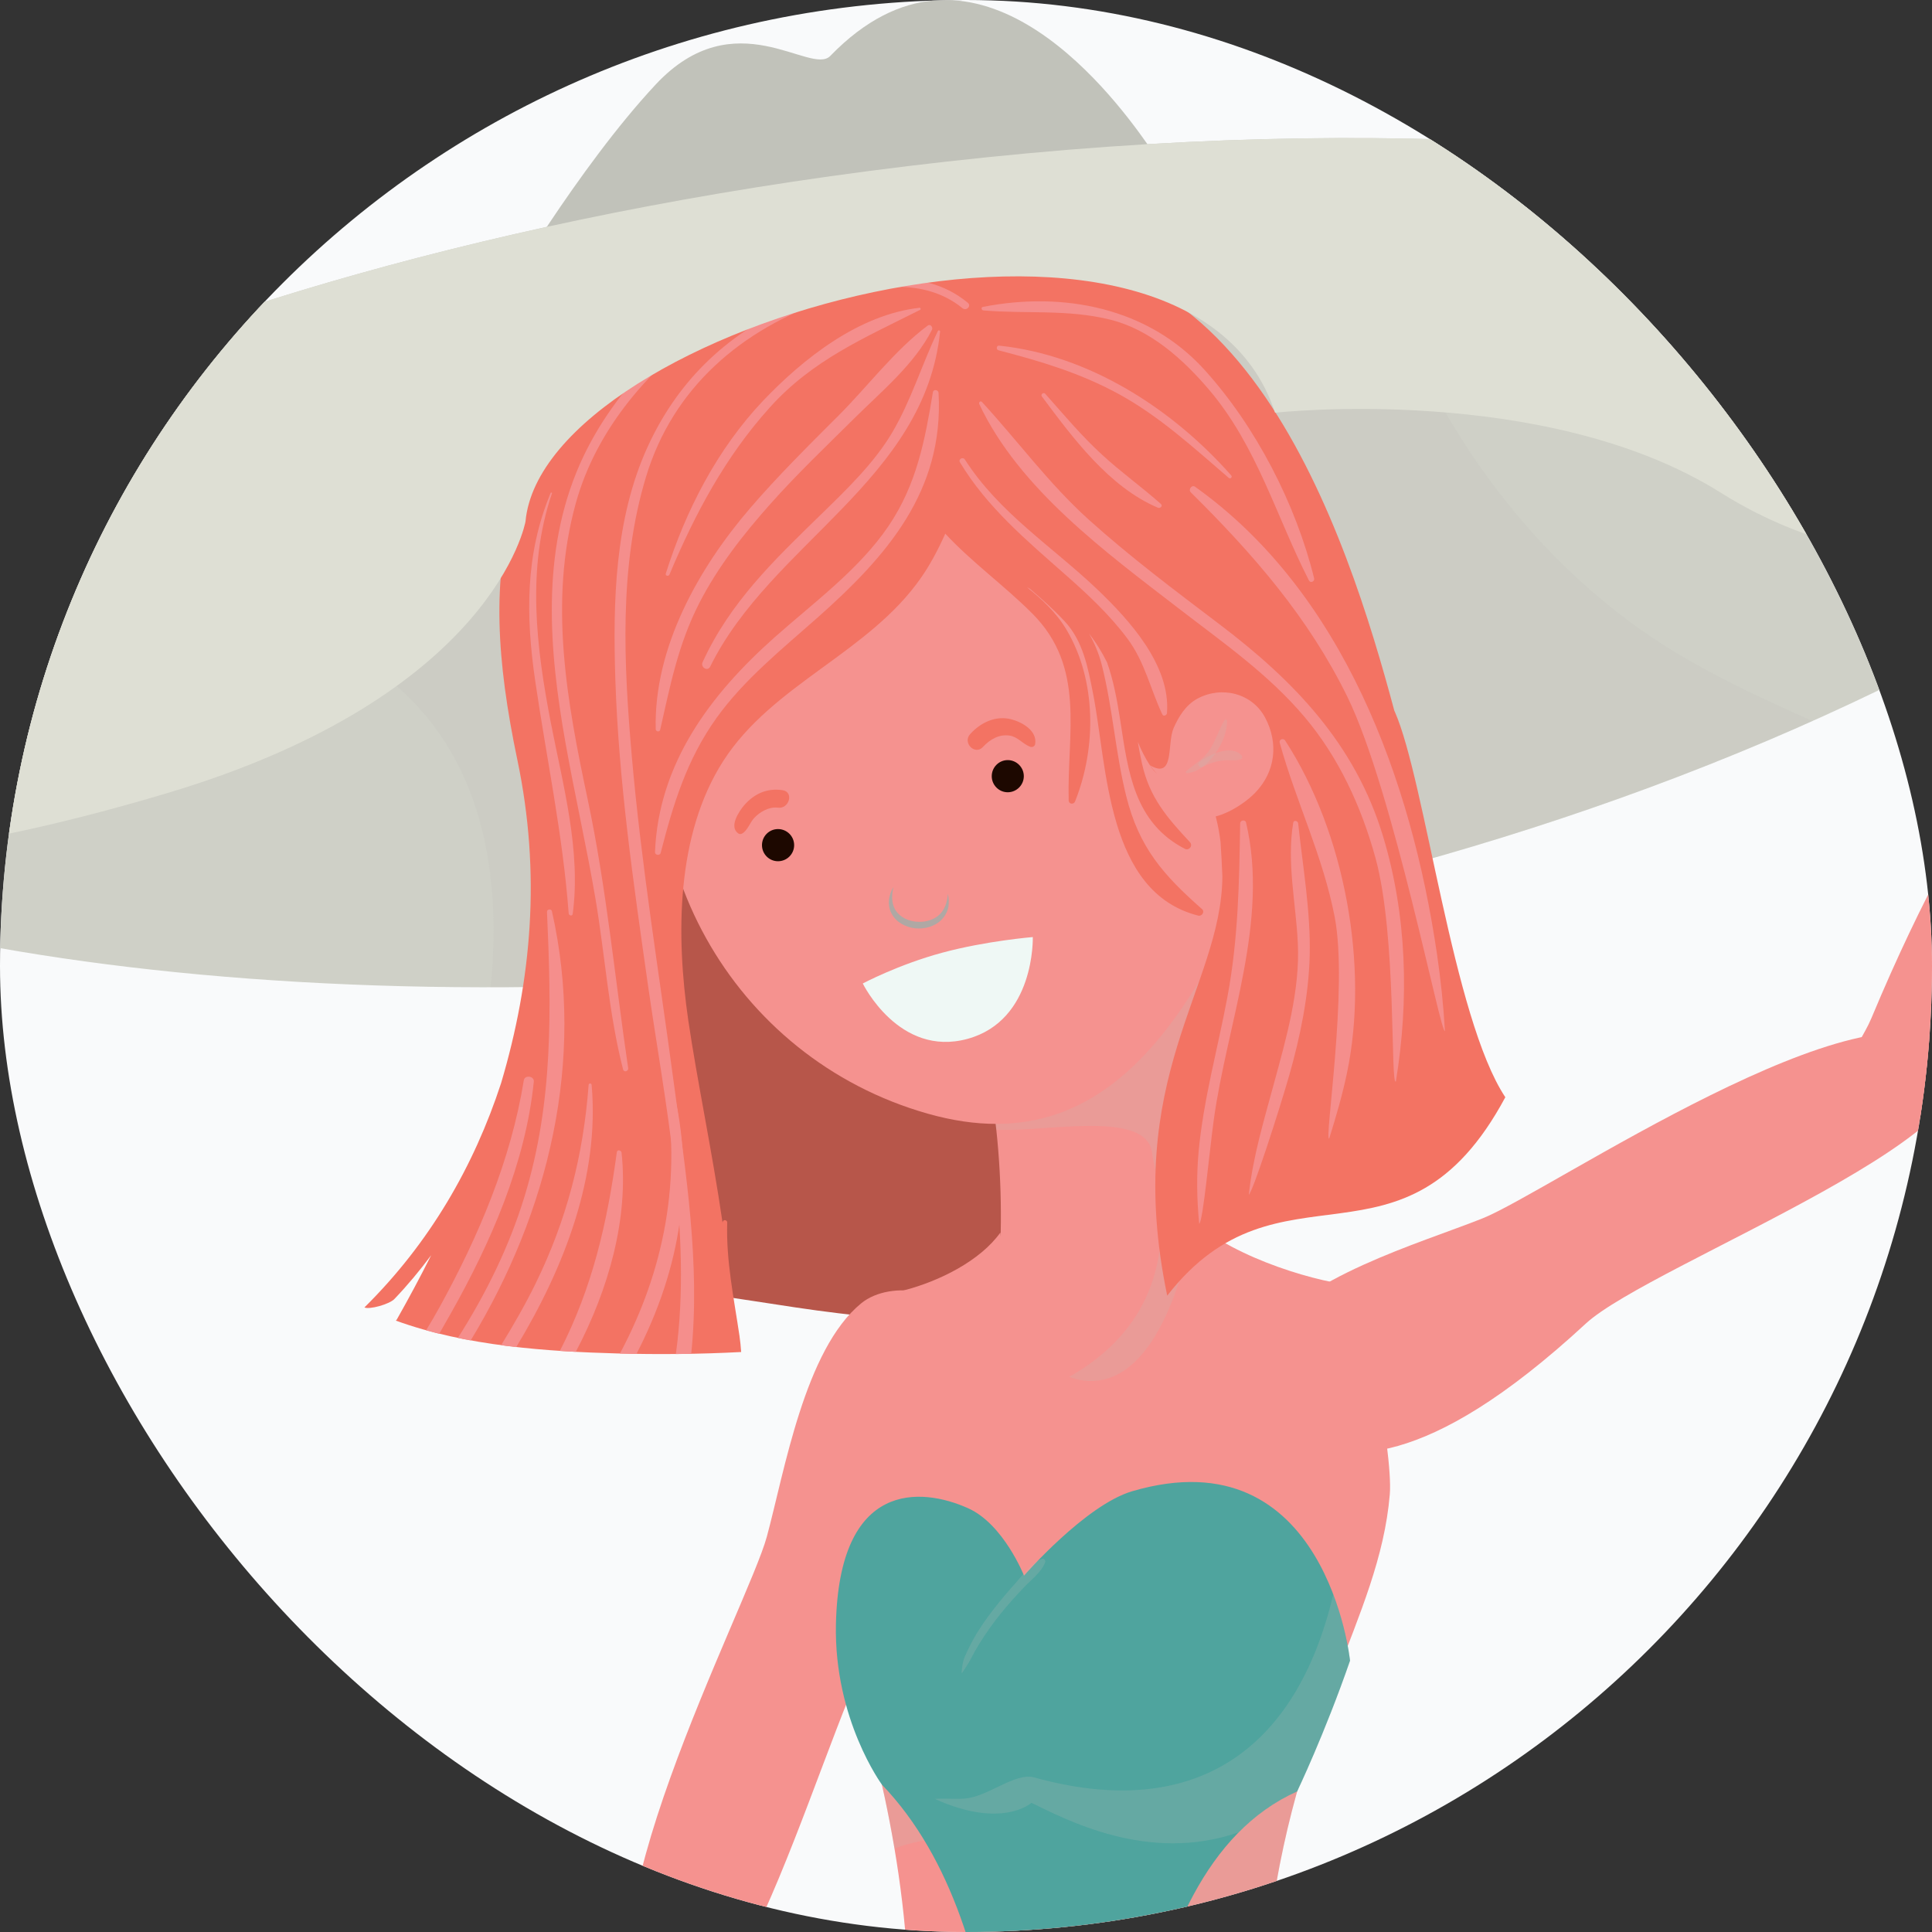 <svg width="40" height="40" viewBox="0 0 40 40" fill="none" xmlns="http://www.w3.org/2000/svg">
    <rect x="0" y="0" width="40" height="40" fill="#333333" stroke="none"/>
    <g clip-path="url(#clip0_532_24962)">
        <rect width="40" height="40" rx="20" fill="#F9FAFB"/>
        <path d="M21.277 3.175C39.348 1.498 50.323 6.875 46.095 9.987C23.969 26.263 -14.365 20.34 -8.372 13.549C-6.254 11.15 3.208 4.853 21.277 3.175Z" fill="#CFD0C7"/>
        <path d="M21.277 3.176C23.607 2.959 25.818 2.861 27.893 2.859C28.142 4.284 28.545 5.676 29.138 6.998C30.164 9.29 31.698 11.349 33.721 12.856C34.9 13.735 36.207 14.34 37.525 14.928C28.627 18.908 18.611 20.432 10.157 20.441C10.411 17.908 9.929 15.298 7.628 13.759C4.971 11.982 1.39 11.808 -1.699 12.052C-3.325 12.181 -4.998 12.364 -6.61 12.009C-6.612 12.008 -6.615 12.007 -6.619 12.007C-2.741 9.118 6.319 4.564 21.277 3.176Z" fill="#C2BEBB" fill-opacity="0.2"/>
        <path d="M11.901 26.675C12.181 26.69 12.572 26.631 12.835 26.638C15.291 26.706 17.644 27.512 20.093 27.254C24.164 26.825 26.197 24.841 28.597 22.669C27.801 17.512 25.103 7.819 21.578 9.386L18.758 9.711C11.059 9.131 11.907 20.294 12.022 24.985C12.056 25.99 11.97 25.678 11.901 26.675Z" fill="#B7564A"/>
        <path d="M25.183 29.416C24.822 28.053 24.824 26.682 24.714 25.278C24.541 23.096 24.683 21.149 25.215 18.921C23.29 19.756 20.368 21.732 20.368 21.732C21.428 26.835 19.811 30.766 19.401 31.609C20.85 32.691 23.555 35.526 25.806 31.408C25.575 30.75 25.36 30.087 25.183 29.416Z" fill="#F5928F"/>
        <path d="M24.713 25.278C24.54 23.096 24.683 21.149 25.215 18.921C23.289 19.756 20.368 21.732 20.368 21.732C20.486 22.3 20.569 22.852 20.626 23.388C21.6 23.453 23.764 22.949 23.856 23.888C23.902 24.346 24.918 27.277 21.678 28.739C20.747 29.159 24.015 29.853 24.407 29.09C24.65 28.621 24.805 28.213 24.901 27.843C24.807 26.996 24.781 26.144 24.713 25.278Z" fill="#C2BEBB" fill-opacity="0.2"/>
        <path d="M18.28 33.697C17.199 35.176 15.223 43.321 13.479 41.837C11.735 40.354 15.492 33.233 15.876 31.817C16.244 30.457 16.66 27.94 17.83 26.984C18.447 26.478 19.776 26.704 20.1 27.508C20.473 28.432 21.007 29.968 18.28 33.697Z" fill="#F5928F"/>
        <path d="M11.999 40.907C11.137 41.67 7.994 44.938 4.132 45.716C3.434 45.858 4.936 47.251 4.936 47.251C6.711 47 11.742 44.787 13.517 43.372C14.355 42.704 15.486 40.861 14.962 40.266C13.961 39.133 12.549 40.421 11.999 40.907Z" fill="#F5928F"/>
        <path d="M28.306 49.376C26.335 45.57 25.975 42.567 26.238 40.276C26.785 35.504 28.554 33.534 28.774 30.943C28.852 30.019 28.134 26.621 28.134 26.621C27.365 26.583 25.575 26.062 24.714 25.277C24.714 25.277 24.238 28.583 22.589 28.593C20.942 28.584 20.712 25.518 20.712 25.518C20.293 26.105 19.447 26.526 18.713 26.716C18.074 26.882 17.059 31.408 17.137 32.331C17.356 34.923 20.83 41.093 17.133 50.084C17.133 50.084 19.222 52.94 22.808 53.033C26.394 53.124 28.306 49.376 28.306 49.376Z" fill="#F5928F"/>
        <path d="M26.238 40.275C26.378 39.047 26.601 38.005 26.856 37.089V37.089L18.26 36.948C18.354 37.369 18.442 37.81 18.52 38.272C19.772 37.78 21.858 38.157 22.604 38.271C26.065 38.8 26.043 43.821 26.373 47.955C26.496 49.501 24.523 50.654 22.518 50.761C20.105 50.891 17.55 49.781 17.31 49.692C17.95 50.29 20.171 52.291 22.274 52.345C25.861 52.438 28.307 49.376 28.307 49.376C26.336 45.568 25.975 42.565 26.238 40.275Z" fill="#C2BEBB" fill-opacity="0.2"/>
        <path d="M28.306 49.376C27.062 50.392 22.603 50.282 23.62 42.461C24.105 40.144 24.972 37.933 26.856 37.089C26.856 37.089 27.428 35.893 27.951 34.382C27.951 34.382 27.466 29.69 23.439 30.875C22.47 31.162 21.201 32.622 21.201 32.622C21.201 32.622 20.78 31.556 20.043 31.226C19.077 30.793 17.37 30.636 17.307 33.634C17.266 35.6 18.26 36.95 18.26 36.95C19.729 38.482 20.331 40.74 20.636 42.913C21.065 50.574 17.311 49.692 17.311 49.692L17.029 50.282C17.029 50.282 20.023 53.44 22.011 57.216L22.387 57.323C24.002 54.526 28.797 50.074 28.797 50.074L28.306 49.376Z" fill="#4FA49E"/>
        <path d="M32.834 27.402C34.18 26.159 42.04 23.271 40.37 21.705C38.699 20.138 32.059 24.682 30.695 25.225C29.388 25.746 26.936 26.444 26.12 27.715C25.687 28.387 26.064 29.682 26.897 29.913C27.857 30.181 29.442 30.537 32.834 27.402Z" fill="#F5928F"/>
        <path d="M38.745 21.081C40.926 15.857 42.428 15.008 43.315 11.925C43.513 11.239 44.919 12.576 44.919 12.576C43.514 15.109 43.505 16.909 42.157 19.837C41.099 22.136 39.592 23.71 38.95 23.245C37.726 22.359 38.462 21.759 38.745 21.081Z" fill="#F5928F"/>
        <path d="M19.922 34.632C19.985 34.532 20.049 34.447 20.102 34.341C20.155 34.236 20.214 34.132 20.276 34.032C20.411 33.814 20.561 33.604 20.721 33.405C20.875 33.215 21.038 33.033 21.207 32.856C21.353 32.703 21.565 32.547 21.64 32.343C21.653 32.304 21.61 32.261 21.572 32.275C21.363 32.351 21.204 32.576 21.061 32.736C20.886 32.931 20.715 33.13 20.556 33.338C20.401 33.539 20.256 33.747 20.135 33.971C20.077 34.077 20.024 34.186 19.976 34.298C19.928 34.411 19.921 34.507 19.909 34.628C19.906 34.636 19.919 34.638 19.922 34.632Z" fill="#C2BEBB" fill-opacity="0.2"/>
        <path d="M25.649 37.934C25.997 37.584 26.396 37.296 26.856 37.09C26.856 37.09 27.428 35.894 27.951 34.383C27.951 34.383 27.886 33.753 27.605 33.014L27.604 33.011C26.823 36.307 24.67 37.704 21.412 36.8C21.012 36.69 20.453 37.208 19.958 37.239C19.759 37.251 19.553 37.23 19.355 37.244C20.751 37.878 21.354 37.325 21.354 37.325C22.05 37.658 23.767 38.593 25.649 37.934Z" fill="#C2BEBB" fill-opacity="0.2"/>
        <path d="M27.072 15.219C25.16 20.529 23.268 24.209 19.207 23.057C15.148 21.905 12.79 17.676 13.942 13.612C15.093 9.548 19.318 7.189 23.377 8.341C27.438 9.493 28.504 11.245 27.072 15.219Z" fill="#F5928F"/>
        <path d="M20.941 14.893C20.615 14.807 20.299 14.961 20.085 15.2C19.923 15.379 20.186 15.644 20.351 15.465C20.494 15.309 20.685 15.196 20.904 15.23C21.079 15.257 21.177 15.409 21.336 15.463C21.374 15.476 21.424 15.45 21.431 15.409C21.481 15.133 21.169 14.954 20.941 14.893Z" fill="#F37363"/>
        <path d="M16.203 16.36C15.885 16.312 15.62 16.429 15.409 16.67C15.3 16.797 15.085 17.118 15.287 17.257C15.31 17.273 15.342 17.27 15.366 17.257C15.475 17.197 15.529 17.028 15.613 16.937C15.729 16.81 15.925 16.698 16.104 16.722C16.339 16.755 16.443 16.396 16.203 16.36Z" fill="#F37363"/>
        <path d="M7.545 27.069C7.647 27.119 8.064 27.002 8.165 26.895C8.436 26.612 8.689 26.308 8.927 25.988C8.703 26.434 8.465 26.878 8.215 27.32C8.209 27.328 8.202 27.335 8.196 27.342C9.658 27.875 11.362 27.982 12.785 28.022C13.637 28.045 14.492 28.037 15.345 27.992C15.337 27.879 15.326 27.767 15.31 27.657C15.193 26.865 15.032 26.111 15.056 25.309C15.057 25.263 14.989 25.243 14.968 25.285C14.964 25.293 14.963 25.301 14.959 25.309C14.742 23.821 14.434 22.377 14.251 21.13C13.993 19.364 13.997 17.282 14.972 15.759C15.996 14.161 17.988 13.517 19.07 11.96C19.254 11.696 19.421 11.386 19.571 11.049C20.122 11.643 20.804 12.131 21.375 12.705C22.486 13.821 22.089 15.181 22.126 16.573C22.128 16.654 22.233 16.66 22.259 16.591C22.703 15.476 22.701 14.091 22.086 13.046C21.873 12.685 21.578 12.41 21.26 12.157C21.282 12.169 21.303 12.181 21.327 12.193C21.576 12.405 21.82 12.624 22.045 12.866C22.424 13.274 22.525 13.823 22.629 14.351C22.928 15.864 22.902 18.472 24.808 18.957C24.883 18.976 24.95 18.878 24.887 18.822C24.085 18.116 23.581 17.546 23.316 16.478C23.094 15.585 23.038 14.659 22.811 13.765C22.748 13.52 22.657 13.31 22.547 13.117C22.696 13.307 22.818 13.509 22.921 13.716C23.056 14.098 23.13 14.503 23.195 14.924C23.356 15.975 23.483 17.032 24.529 17.573C24.618 17.619 24.704 17.51 24.636 17.436C24.157 16.921 23.799 16.51 23.643 15.806C23.61 15.658 23.582 15.509 23.557 15.36C23.63 15.535 23.711 15.697 23.806 15.842C24.249 16.511 24.108 15.295 24.457 15.635C24.942 16.107 25.183 16.728 25.27 17.432C25.286 17.673 25.299 17.911 25.308 18.148C25.289 20.453 23.222 22.29 24.166 26.825C26.492 23.833 29.063 26.637 31.166 22.717C30.078 21.08 29.507 16.159 28.878 14.735C28.875 14.729 28.872 14.724 28.869 14.718C27.901 11.107 25.657 4.018 19.984 5.599V5.6C18.968 4.712 16.041 4.315 14.04 5.945C10.305 8.992 9.847 11.608 10.712 15.736C11.204 18.082 11.008 20.289 10.375 22.424C9.813 24.141 8.901 25.73 7.545 27.069Z" fill="#F37363"/>
        <path d="M13.414 20.385C13.755 22.78 14.338 25.528 13.993 28.034C14.099 28.033 14.205 28.032 14.311 28.03C14.503 26.165 14.195 24.244 13.947 22.396C13.646 20.149 13.277 17.91 13.08 15.649C12.914 13.736 12.812 11.729 13.376 9.869C13.937 8.016 15.362 6.813 17.149 6.203C18.039 5.898 19.147 5.742 19.927 6.381C20.005 6.446 20.118 6.336 20.039 6.27C19.054 5.45 17.62 5.787 16.546 6.247C15.116 6.858 14.061 7.826 13.409 9.25C12.724 10.749 12.689 12.456 12.74 14.071C12.81 16.188 13.116 18.291 13.414 20.385Z" fill="#F58E8C"/>
        <path d="M12.835 28.023C12.95 28.025 13.063 28.028 13.178 28.03C14.081 26.286 14.444 24.32 13.869 22.302C13.847 22.224 13.736 22.257 13.75 22.335C14.141 24.413 13.739 26.33 12.835 28.023Z" fill="#F58E8C"/>
        <path d="M9.479 27.701C9.567 27.719 9.656 27.736 9.745 27.752C11.354 25.102 12.126 21.963 11.427 18.866C11.415 18.809 11.323 18.821 11.325 18.88C11.415 20.895 11.458 22.818 10.86 24.771C10.542 25.812 10.061 26.787 9.479 27.701Z" fill="#F58E8C"/>
        <path d="M19.315 8.12C19.149 9.122 18.978 10.029 18.398 10.888C17.788 11.791 16.838 12.482 16.032 13.2C14.71 14.376 13.636 15.801 13.561 17.64C13.559 17.709 13.662 17.721 13.679 17.657C13.94 16.642 14.217 15.731 14.832 14.868C15.403 14.07 16.195 13.435 16.924 12.789C18.357 11.518 19.545 10.169 19.432 8.135C19.43 8.071 19.327 8.05 19.315 8.12Z" fill="#F58E8C"/>
        <path d="M19.419 6.851C19.085 7.547 18.869 8.28 18.475 8.95C18.096 9.592 17.518 10.144 16.988 10.661C16.025 11.599 15.115 12.468 14.546 13.711C14.499 13.817 14.651 13.908 14.703 13.803C15.962 11.249 19.149 9.941 19.464 6.862C19.467 6.84 19.43 6.83 19.419 6.851Z" fill="#F58E8C"/>
        <path d="M13.668 15.11C13.877 14.19 14.04 13.344 14.475 12.492C14.864 11.733 15.39 11.062 15.955 10.428C16.504 9.811 17.105 9.239 17.691 8.658C18.25 8.103 18.936 7.538 19.295 6.829C19.322 6.777 19.263 6.698 19.207 6.741C18.521 7.253 17.968 7.997 17.361 8.604C16.735 9.23 16.106 9.851 15.528 10.524C14.463 11.764 13.534 13.412 13.576 15.097C13.577 15.149 13.656 15.162 13.668 15.11Z" fill="#F58E8C"/>
        <path d="M19.264 5.617C18.071 4.916 16.307 5.573 15.216 6.175C13.841 6.933 12.632 8.182 11.999 9.625C11.199 11.449 11.368 13.461 11.706 15.369C11.898 16.451 12.144 17.521 12.328 18.603C12.527 19.781 12.602 20.98 12.9 22.141C12.918 22.212 13.017 22.179 13.005 22.111C12.73 20.248 12.559 18.401 12.168 16.553C11.737 14.527 11.358 12.47 11.918 10.43C12.352 8.852 13.487 7.571 14.808 6.659C15.444 6.218 16.155 5.898 16.902 5.701C17.724 5.482 18.422 5.644 19.239 5.707C19.29 5.712 19.305 5.64 19.264 5.617Z" fill="#F58E8C"/>
        <path d="M19.039 6.372C17.788 6.513 16.639 7.414 15.798 8.298C14.85 9.298 14.197 10.567 13.785 11.874C13.77 11.924 13.841 11.939 13.861 11.895C14.387 10.639 15.021 9.452 15.937 8.437C16.824 7.45 17.899 6.996 19.05 6.415C19.07 6.404 19.061 6.369 19.039 6.372Z" fill="#F58E8C"/>
        <path d="M11.921 27.989C12.614 26.669 13.013 25.215 12.869 23.866C12.864 23.815 12.78 23.792 12.771 23.853C12.571 25.321 12.268 26.649 11.592 27.969C11.703 27.976 11.813 27.983 11.921 27.989Z" fill="#F58E8C"/>
        <path d="M9.094 27.614C9.175 27.473 9.254 27.333 9.331 27.197C10.16 25.728 10.88 24.088 11.052 22.394C11.064 22.276 10.864 22.25 10.845 22.366C10.576 24.027 9.907 25.597 9.101 27.063C9.011 27.226 8.917 27.386 8.821 27.544C8.911 27.568 9.003 27.591 9.094 27.614Z" fill="#F58E8C"/>
        <path d="M10.688 27.89C11.696 26.223 12.415 24.34 12.249 22.461C12.245 22.422 12.19 22.422 12.187 22.461C12.078 23.922 11.733 25.261 11.087 26.578C10.872 27.017 10.629 27.437 10.375 27.852C10.479 27.865 10.584 27.878 10.688 27.89Z" fill="#F58E8C"/>
        <path d="M11.857 18.924C12.033 17.621 11.655 16.25 11.407 14.977C11.101 13.398 10.899 11.77 11.428 10.215C11.435 10.197 11.407 10.19 11.4 10.207C10.872 11.478 10.885 12.754 11.081 14.097C11.317 15.715 11.652 17.277 11.774 18.913C11.777 18.957 11.85 18.974 11.857 18.924Z" fill="#F58E8C"/>
        <path d="M27.898 14.431C28.85 16.376 29.83 21.442 29.916 21.346C29.885 20.815 29.829 20.283 29.751 19.75C29.222 16.153 27.812 12.264 24.743 10.078C24.674 10.029 24.597 10.136 24.654 10.193C25.946 11.473 27.091 12.783 27.898 14.431Z" fill="#F58E8C"/>
        <path d="M20.359 6.427C21.248 6.502 22.104 6.399 22.986 6.618C23.816 6.824 24.501 7.442 25.04 8.078C26.025 9.241 26.422 10.691 27.101 12.02C27.133 12.08 27.223 12.037 27.208 11.975C26.83 10.438 25.998 8.826 24.936 7.655C23.771 6.369 22.016 6.028 20.351 6.354C20.305 6.362 20.321 6.423 20.359 6.427Z" fill="#F58E8C"/>
        <path d="M19.875 9.572C20.433 10.499 21.249 11.184 22.051 11.892C22.517 12.303 22.968 12.721 23.341 13.22C23.701 13.702 23.815 14.26 24.064 14.79C24.087 14.841 24.157 14.81 24.161 14.763C24.239 13.775 23.381 12.835 22.72 12.204C21.782 11.311 20.688 10.623 19.976 9.513C19.935 9.451 19.835 9.508 19.875 9.572Z" fill="#F58E8C"/>
        <path d="M24.401 12.595C25.316 13.301 26.262 13.957 27.012 14.847C27.72 15.685 28.186 16.704 28.476 17.756C28.922 19.371 28.783 22.502 28.9 22.391C29.177 20.701 29.13 18.949 28.632 17.307C28.056 15.406 26.792 14.095 25.248 12.925C24.326 12.226 23.403 11.534 22.543 10.76C21.715 10.014 21.079 9.136 20.33 8.322C20.3 8.29 20.258 8.331 20.274 8.365C21.101 10.124 22.905 11.442 24.401 12.595Z" fill="#F58E8C"/>
        <path d="M27.633 18.983C27.919 20.465 27.407 23.661 27.52 23.572C27.659 23.127 27.79 22.68 27.886 22.223C28.352 20.01 27.844 17.235 26.607 15.331C26.57 15.273 26.476 15.309 26.495 15.378C26.834 16.6 27.39 17.725 27.633 18.983Z" fill="#F58E8C"/>
        <path d="M25.129 23.191C25.404 21.189 26.28 19.073 25.798 17.03C25.781 16.962 25.678 16.978 25.676 17.048C25.656 18.278 25.639 19.433 25.41 20.653C25.211 21.715 24.919 22.752 24.817 23.831C24.772 24.313 24.777 24.822 24.828 25.337C24.906 25.294 25.038 23.859 25.129 23.191Z" fill="#F58E8C"/>
        <path d="M25.855 24.735C25.935 24.685 26.469 23.041 26.69 22.272C26.918 21.471 27.096 20.615 27.116 19.781C27.138 18.88 26.973 17.942 26.877 17.047C26.871 16.994 26.785 16.971 26.775 17.033C26.637 17.858 26.831 18.697 26.87 19.525C26.918 20.505 26.628 21.505 26.373 22.442C26.165 23.21 25.941 23.946 25.855 24.735Z" fill="#F58E8C"/>
        <path d="M20.672 7.252C21.543 7.478 22.355 7.72 23.151 8.152C24.002 8.614 24.711 9.269 25.44 9.894C25.475 9.925 25.521 9.878 25.491 9.843C24.275 8.464 22.543 7.347 20.684 7.156C20.629 7.15 20.62 7.238 20.672 7.252Z" fill="#F58E8C"/>
        <path d="M21.57 8.207C22.209 9.063 22.962 10.084 23.974 10.512C24.023 10.532 24.081 10.474 24.034 10.433C23.64 10.083 23.211 9.777 22.822 9.419C22.396 9.03 22.022 8.583 21.64 8.152C21.608 8.114 21.539 8.165 21.57 8.207Z" fill="#F58E8C"/>
        <path d="M23.806 15.843C24.329 16.146 24.155 15.4 24.299 15.072C24.404 14.836 24.548 14.598 24.787 14.467C25.288 14.195 25.922 14.346 26.195 14.861C26.472 15.384 26.409 15.974 25.991 16.409C25.688 16.724 24.99 17.131 24.599 16.837L23.806 15.843Z" fill="#F5928F"/>
        <path d="M24.572 16.007C25.017 15.98 25.419 15.323 25.404 14.922C25.403 14.896 25.37 14.887 25.355 14.908C25.238 15.098 25.177 15.312 25.061 15.499C24.93 15.717 24.738 15.809 24.556 15.969C24.541 15.982 24.553 16.009 24.572 16.007Z" fill="#C2BEBB" fill-opacity="0.2"/>
        <path d="M24.902 15.877C25.051 15.8 25.182 15.756 25.35 15.742C25.47 15.731 25.583 15.764 25.696 15.715C25.727 15.702 25.725 15.659 25.705 15.639C25.49 15.406 25.025 15.623 24.829 15.783C24.773 15.828 24.844 15.909 24.902 15.877Z" fill="#C2BEBB" fill-opacity="0.2"/>
        <path d="M17.863 20.362C17.863 20.362 18.592 19.973 19.503 19.726C20.415 19.479 21.383 19.401 21.383 19.401C21.383 19.401 21.435 21.126 20.03 21.509C18.61 21.896 17.863 20.362 17.863 20.362Z" fill="#EFF8F5"/>
        <path d="M16.442 17.498C16.442 17.682 16.292 17.831 16.108 17.831C15.924 17.831 15.776 17.681 15.776 17.498C15.776 17.314 15.924 17.165 16.108 17.165C16.292 17.165 16.442 17.314 16.442 17.498Z" fill="#1D0800"/>
        <path d="M21.197 16.07C21.197 16.253 21.047 16.403 20.864 16.403C20.681 16.403 20.533 16.253 20.533 16.07C20.533 15.887 20.681 15.737 20.864 15.737C21.047 15.737 21.197 15.887 21.197 16.07Z" fill="#1D0800"/>
        <path d="M18.499 18.364C18.453 18.539 18.459 18.727 18.55 18.859C18.641 18.991 18.8 19.066 18.963 19.082C19.124 19.099 19.296 19.062 19.423 18.96C19.55 18.858 19.616 18.687 19.623 18.505C19.647 18.593 19.65 18.688 19.634 18.783C19.614 18.877 19.566 18.969 19.495 19.04C19.353 19.185 19.143 19.239 18.948 19.22C18.755 19.198 18.554 19.098 18.459 18.914C18.41 18.825 18.395 18.722 18.406 18.626C18.419 18.53 18.451 18.441 18.499 18.364Z" fill="#AFA8A4"/>
        <path d="M23.757 2.986C22.949 1.833 20.113 -1.856 17.19 1.158C16.784 1.576 15.219 -0.011 13.574 1.751C11.96 3.48 10.361 6.223 10.361 6.223C12.455 6.199 13.621 6.866 16.236 5.94L23.757 2.986Z" fill="#C1C2BA"/>
        <path d="M10.88 10.797C10.88 10.797 10.249 14.398 3.453 16.423C-0.273 17.534 -3.872 18.142 -6.811 17.528C-6.812 17.528 -6.813 17.529 -6.813 17.53C-8.928 16.375 -9.637 14.981 -8.372 13.548C-6.255 11.149 3.209 4.852 21.277 3.174C39.157 1.515 50.088 6.761 46.22 9.886C43.954 11.46 39.467 12.615 35.629 10.202C31.997 7.92 26.399 8.545 26.399 8.545C24.556 2.941 11.251 6.738 10.88 10.797Z" fill="#DEDFD4"/>
    </g>
    <defs>
        <clipPath id="clip0_532_24962">
            <rect width="40" height="40" rx="20" fill="white"/>
        </clipPath>
    </defs>
</svg>

